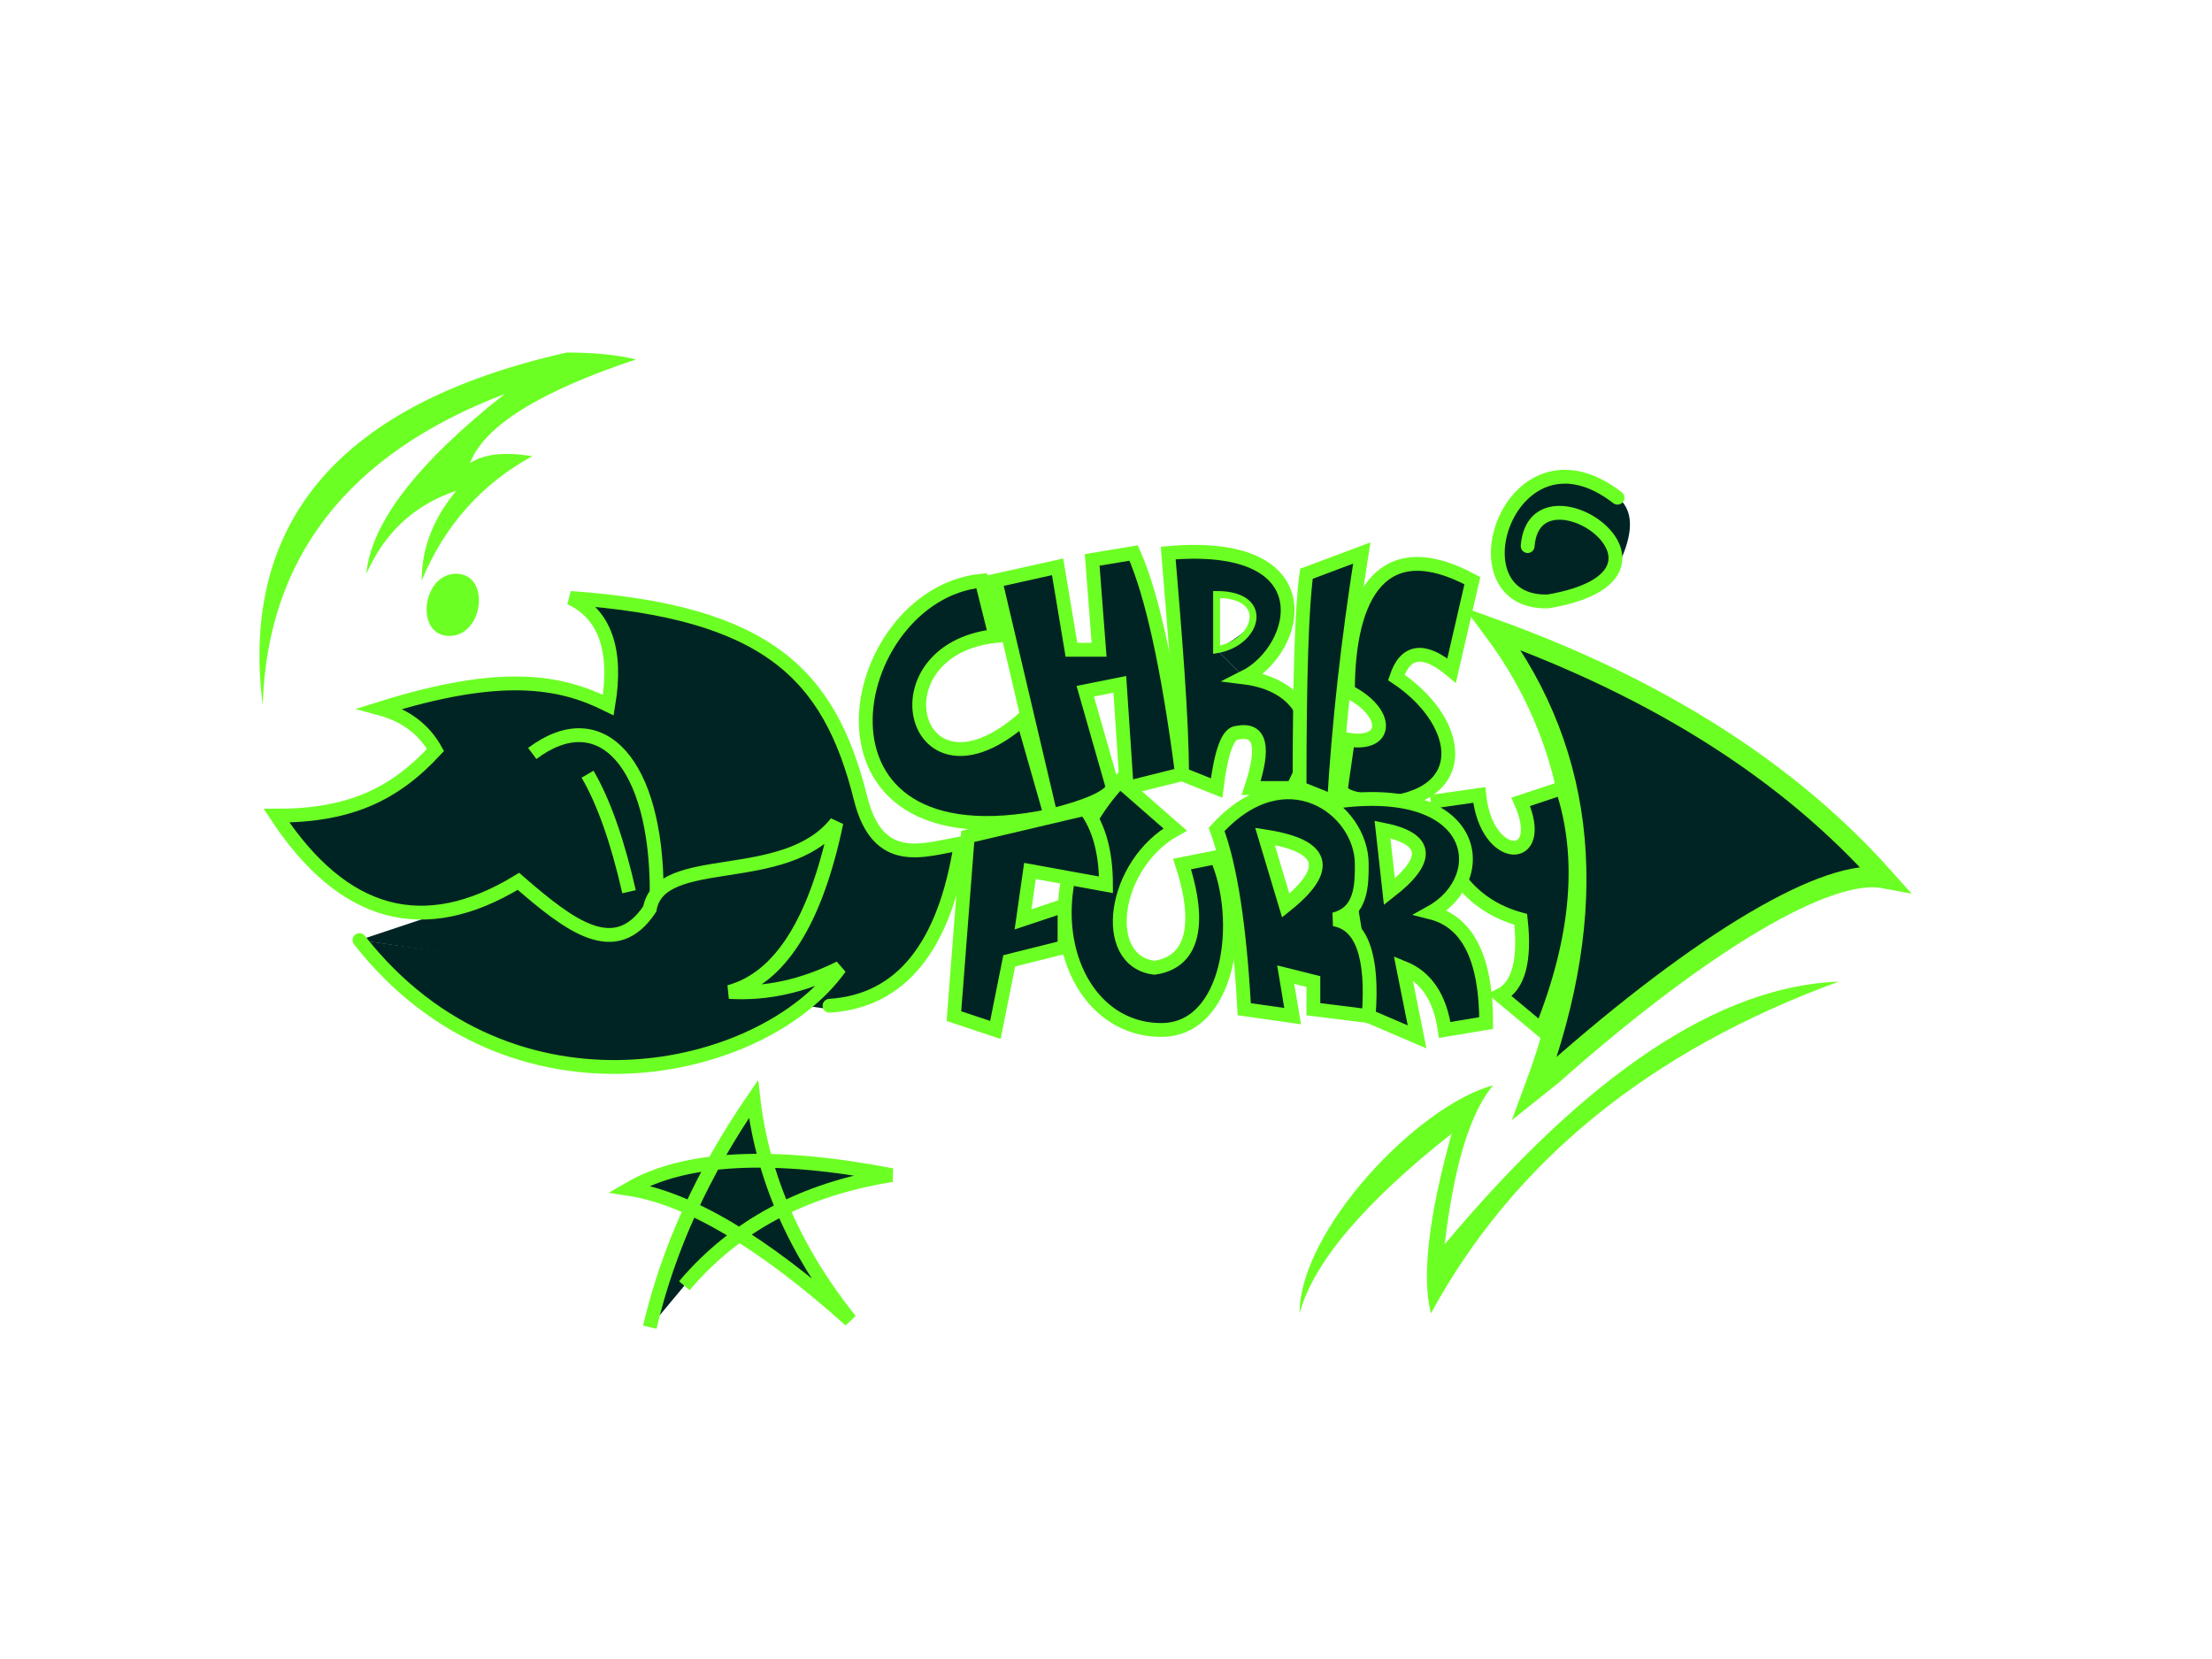<svg width="320" height="240" xmlns="http://www.w3.org/2000/svg"><path d="M 38 102 q -5 -40 44 -51 q 6 0 10 1 q -21 7 -24 15 q 3 -2 9 -1 q -11 6 -16 18 q 0 -7 5 -13 q -9 3 -13 12 q 1 -11 20 -26 q -34 13 -35 45" fill="#6cff24" stroke-linejoin="round"/><path d="M 66 83 c -5 0 -6 9 -1 9 c 5 0 6 -9 1 -9" fill="#6cff24"/><path d="M 188 190 c 0 -12 17 -30 28 -33 q -5 6 -7 23 q 31 -37 57 -38 q -41 15 -59 48 q -2 -8 3 -26 q -19 15 -22 26" fill="#6cff24"/><path d="M 94 192 q 4 -17 15 -33 q 2 17 14 32 q -19 -17 -32 -19 q 12 -7 38 -2 q -19 3 -30 16" fill="#002424" stroke="#6cff24" stroke-width="2"/><path d="M 226 70 q 14 0 8 12" fill="#002424"/><path d="M 221 79 c 1 -13 26 4 3 8 c -14.5 0.5 -5.5 -27 10 -15" fill="#002424" stroke="#6cff24" stroke-width="2" stroke-linecap="round" stroke-linejoin="round"/><path d="M 222 157.5 q 14.5 -39 -6 -66.5 q 36 13 56.5 36 c -8 -1.5 -26 9 -48 28.5 z" fill="#002424" stroke="#6cff24" stroke-width="3"/><path d="M 52 136 l 24 -8 l 46 -10 l -2 28 z" fill="#002424"/><path d="M 52 136 c 22 28 58.5 19.5 69.5 4 q -8 4 -16 3.5 q 11 -3 15.5 -24.5 c -7.5 9.5 -25.5 4 -27 12.5 c -5 7.5 -11.5 2.5 -19 -4 q -20.5 12.5 -35 -9.5 c 10.5 0 17 -3 23 -9.5 q -2.5 -4.5 -8 -6 c 17.5 -5.5 26 -4 33 -0.5 q 2 -12 -5.5 -15.5 c 28.5 2 37.5 11 42 29 c 2.5 10 9 7.5 14.5 6.5 q -3.5 22.5 -19 23.5" fill="#002424" stroke="#6cff24" stroke-width="2" stroke-linecap="round"/><path d="M 77 109 c 10 -7.5 18 1.5 18 20" fill="none" stroke="#6cff24" stroke-width="2"/><path d="M 85 112 q 3.5 6 6 17" fill="none" stroke="#6cff24" stroke-width="2"/><path d="M 142 84 c -20 2 -28 42 10 34 l -4 -14 c -16 14 -22 -10 -4 -12 z" fill="#002424" stroke="#6cff24" stroke-width="2"/><path d="M 144 84 l 8 34 q 8 -2 9 -4 l -4 -14 l 5 -1 l 1 15 l 8 -2 q -3 -23 -7 -32 l -6 1 l 1 13 l -4 0 l -2 -12 z" fill="#002424" stroke="#6cff24" stroke-width="2"/><path d="M 169 80 q 17 -1 17 9 q -1 6 -6 9 l -4 -4 q 11 -6 0 -8" fill="#002424"/><path d="M 169 80 l 7 5 v 9 l 4 4 c 8 1 12 7 7 16 h -6 q 3 -9 -2 -8 q -2 0 -3 8 l -5 -2 z" fill="#002424"/><path d="M 169 80 c 23 -2 19 14 11 18 c 8 1 12 7 7 16 h -6 q 3 -9 -2 -8 q -2 0 -3 8 l -5 -2 c 0 -8 -1 -20 -2 -32 z" fill="none" stroke="#6cff24" stroke-width="2"/><path d="M 176 86 c 8 0 6 7 0 8 z" fill="none" stroke="#6cff24"/><path d="M 189 83 l 8 -3 q -3 19 -4 36 l -5 -2 q 0 -24 1 -31 z" fill="#002424" stroke="#6cff24" stroke-width="2"/><path d="M 213 84 l -3 13 q -6 -5 -8 1 c 9 6 11 16 0 18 q -8 0 -8 -2 l 1 -7 c 6 1 6 -4 0 -7 c 0 -14 5 -23 18 -16 z" fill="#002424" stroke="#6cff24" stroke-width="2"/><path d="M 170 120 c -9 5 -11 19 -3 20 c 7 -1 6 -9 4 -15 l 5 -1 c 4 9 2 25 -8 25 c -14 0 -20 -21 -6 -36 z" fill="#002424" stroke="#6cff24" stroke-width="2"/><path d="M 138 147 l 6 2 l 2 -10 l 8 -2 v -6 l -6 2 l 1 -7 l 11 2 q 0 -7 -3 -11 l -17 4 z" fill="#002424" stroke="#6cff24" stroke-width="2"/><path d="M 207 116 l 7 -1 c 1 10 10 10 6 1 l 6 -2 q 5 15 -3 35 l -6 -5 q 4 -2 3 -11 q -11 -3 -13 -17" fill="#002424" stroke="#6cff24" stroke-width="2"/><path d="M 193 116 q 28 0 14 16 l -6 -3 q 9 -7 -1 -9 z M 193 116 h 2 l 5 4 l 1 9 h 2 l 4 3 q 8 2 8 16 l -6 1 q -1 -7 -6 -9 l 2 10 l -7 -3 z" fill="#002424"/><path d="M 198 147 l -5 -31 c 21 -3 23 11 14 16 q 8 2 8 16 l -6 1 q -1 -7 -6 -9 l 2 10 z" fill="none" stroke="#6cff24" stroke-width="2"/><path d="M 200 120 q 10 2 1 9 z" fill="none" stroke="#6cff24" stroke-width="2"/><path d="M 176 120 q 16 -13 21 5 q 0 6 -4 8 l -7 -2 q 10 -8 -3 -10 z M 176 120 h 7 l 3 11 h 7 v 2 q 6 1 5 14 l -8 -1 v -4 l -4 -1 l 1 6 l -7 -1" fill="#002424"/><path d="M 180 146 q -1 -18 -4 -26 c 10 -11 21 -3 21 5 c 0 3 0 7 -4 8 q 6 1 5 14 l -8 -1 l 0 -4 l -4 -1 l 1 6 z" fill="none" stroke="#6cff24" stroke-width="2"/><path d="M 183 121 q 13 2 3 10 z" fill="none" stroke="#6cff24" stroke-width="2"/></svg>